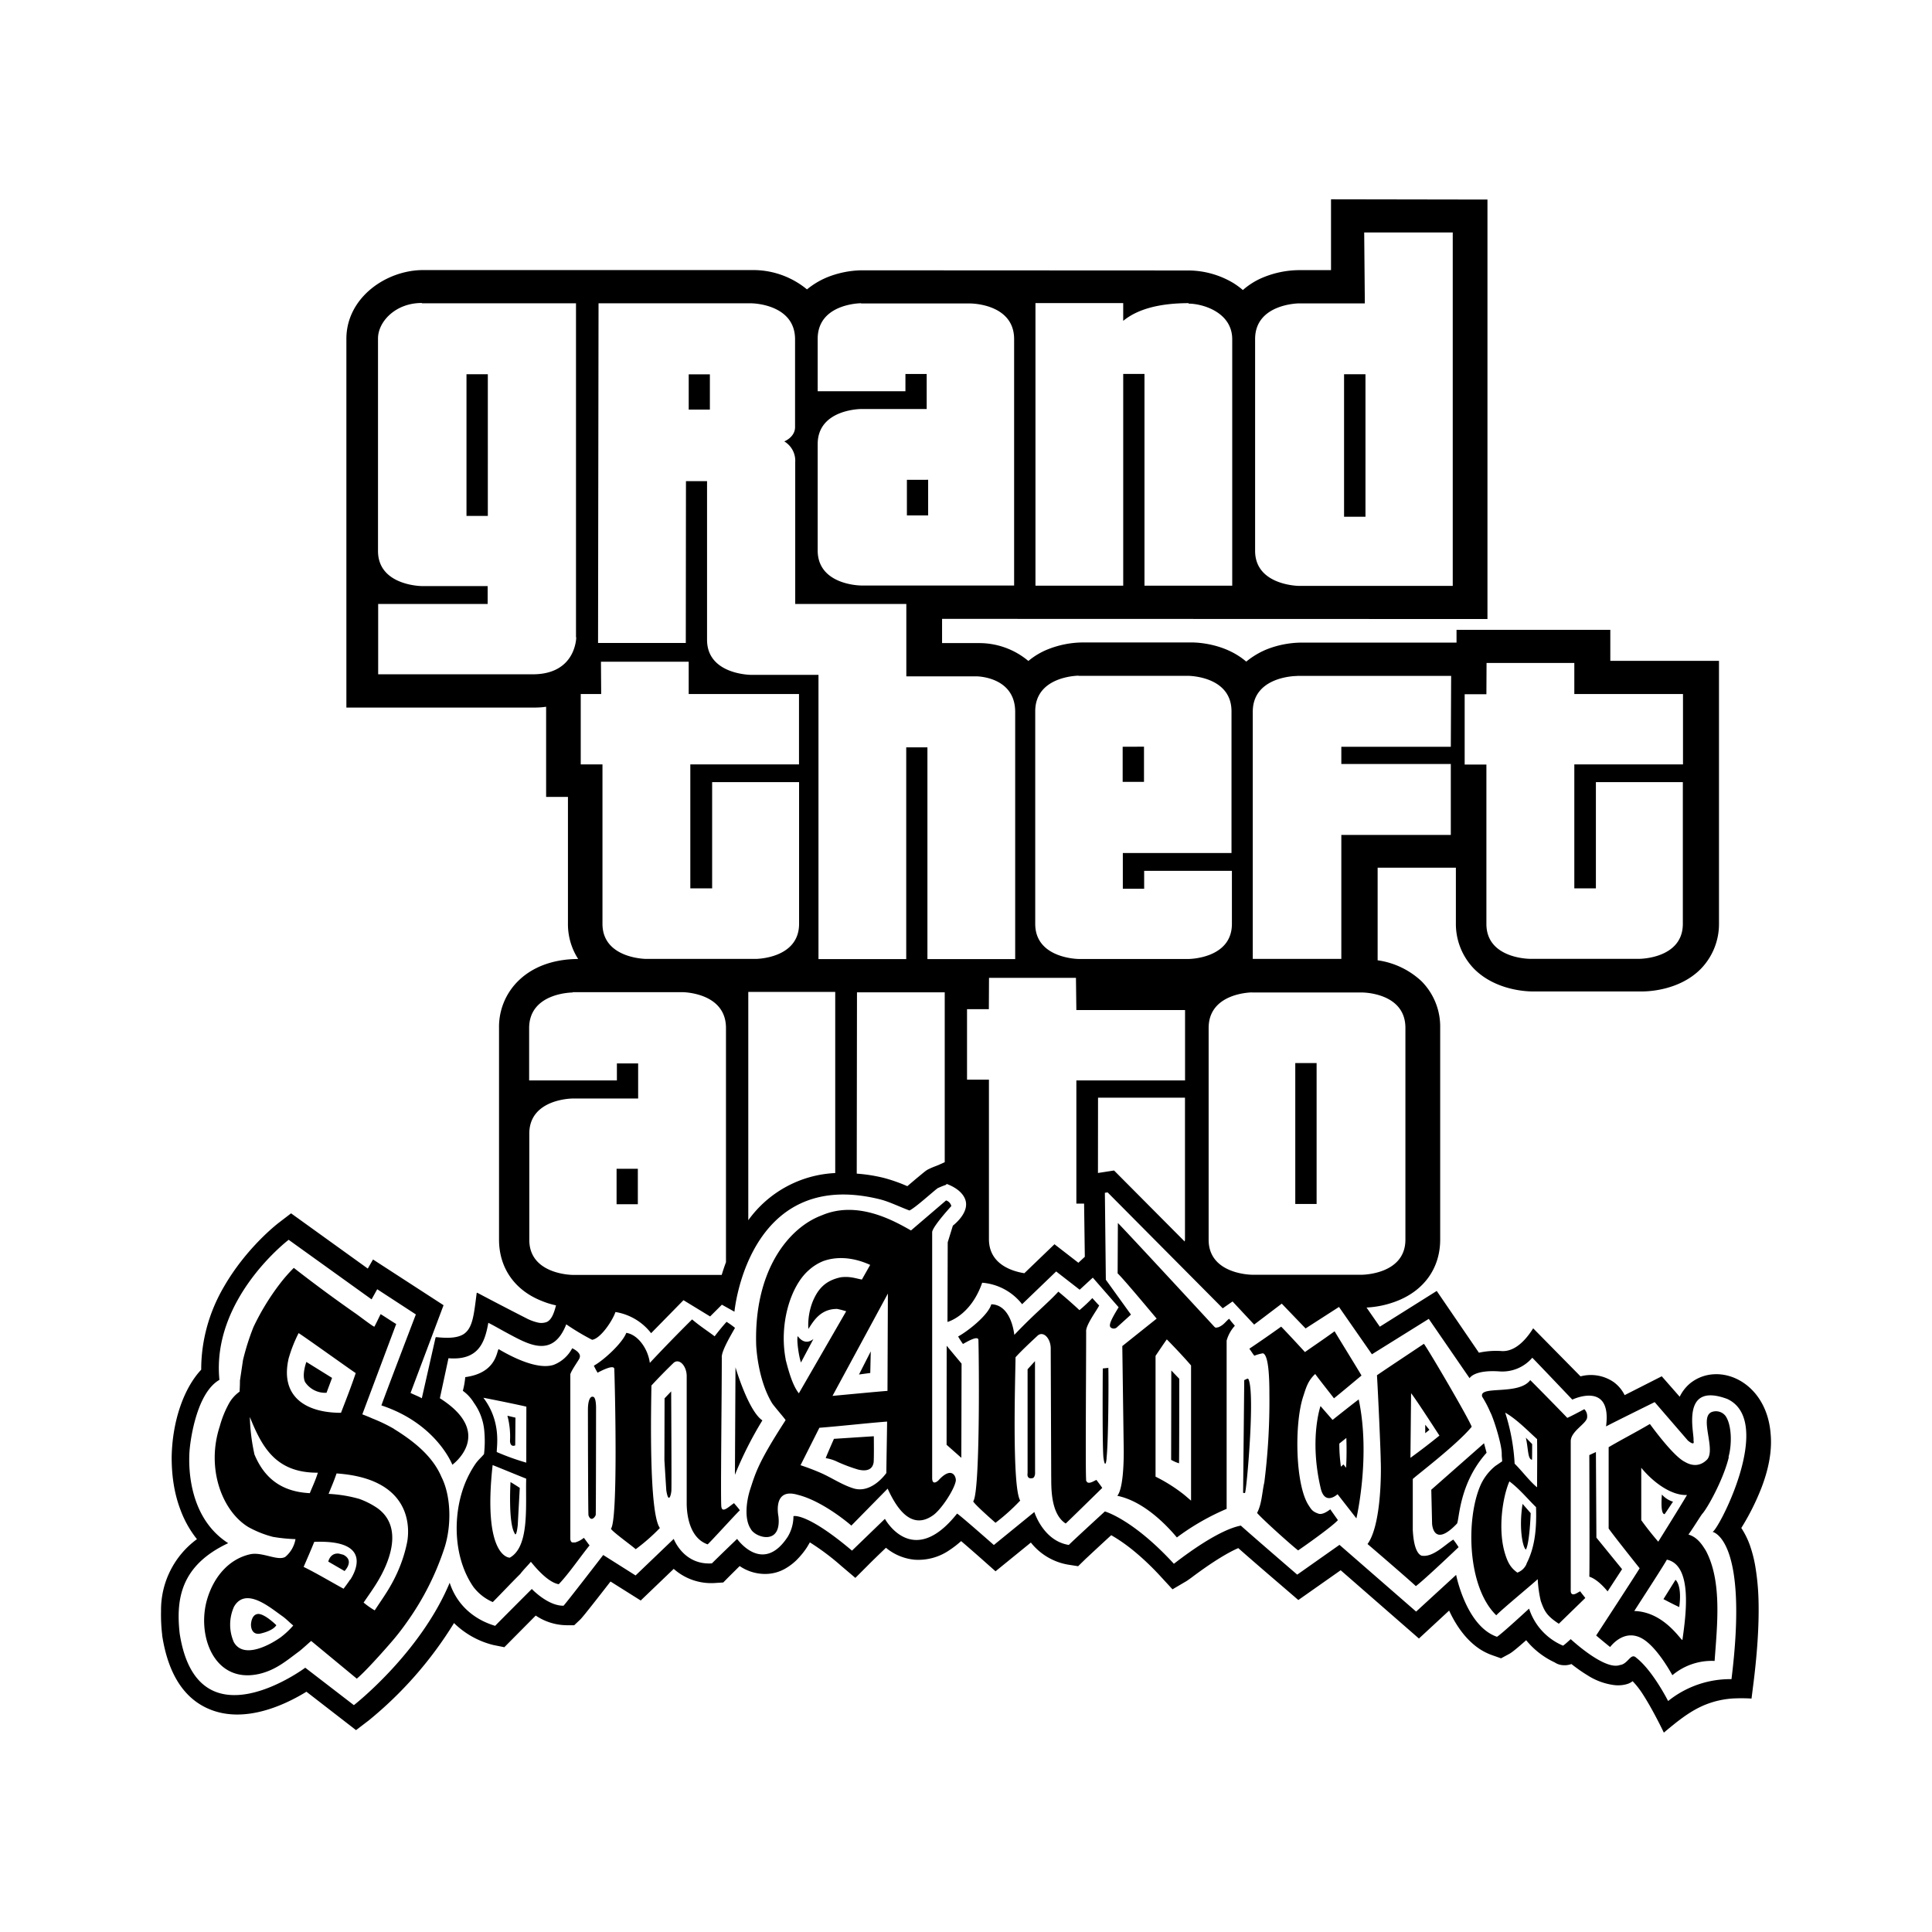 <svg xmlns="http://www.w3.org/2000/svg" width="192" height="192" viewBox="0 0 192 192"><path d="M107.94 147.06c-.08-.904 0-10.801 0-14.722-.064-.624 1.016-2.048 1.296-2.6-.168-.16-.32-.336-.68-.736-.404.423-.832.823-1.28 1.2a47.99 47.99 0 0 0-2.096-1.84c-1.144 1.232-2.369 2.184-4.377 4.296-.184-1.424-.832-3.008-2.288-3.04-.296 1.064-2.289 2.648-3.297 3.2.146.257.307.505.48.744.216-.104 1.569-.96 1.537-.36.056 1.792.184 15.122-.52 16.002.136.296 1.76 1.728 2.216 2.129a20 20 0 0 0 2.456-2.209c-.832-1.36-.488-12.162-.464-14.242.696-.768 1.68-1.664 2.224-2.176.6-.456 1.297.376 1.273 1.352l.048 12.642c.024.816-.144 3.697 1.44 4.705.288-.256 3.04-2.96 3.632-3.537-.128-.208-.472-.648-.584-.8-.52.272-.904.48-1.032.008zm-50.806 6.225c-.216 0-.392.072-.456-.312V136.57c.144-.48.984-1.584.928-1.656.192-.48-.696-.92-.744-.92a3.52 3.52 0 0 1-1.832 1.64c-1.6.528-4.129-.76-5.48-1.56-.201.24-.225 2.368-3.313 2.784-.041.46-.121.914-.24 1.36a4 4 0 0 1 1.088 1.176 5.6 5.6 0 0 1 1.04 2.777 11.2 11.2 0 0 1-.024 2.336c-.296.36-.568.56-.872 1a10.4 10.4 0 0 0-1.12 2.184c-1.136 3.089-1.016 7.177.928 10.001a4.8 4.8 0 0 0 1.936 1.52c.92-.928 1.808-1.88 2.736-2.8.312-.416.64-.72 1.048-1.2 0-.032 1.52 2.024 2.769 2.224.96-.984 2.216-2.824 3.064-3.856-.176-.216-.4-.544-.568-.752a2.401 2.401 0 0 1-.88.464zm-6.489 1.512c-.192 0-2.664-.336-1.688-9.201 1.12.448 2.208.904 3.336 1.352-.08 2.616.368 6.76-1.64 7.857zm1.656-9.441a24.11 24.11 0 0 1-2.936-1.056c0-.624.456-3.04-1.328-5.393 1.64.312 4.248.864 4.272.888zm78.41-8.801c.296.424 1.577 2.032 1.857 2.408.432-.336 2.296-1.896 2.736-2.264-.072-.16-2.672-4.369-2.672-4.4-1.032.76-2.92 2.031-2.945 2.071-.752-.824-2.16-2.336-2.368-2.528a127.865 127.865 0 0 1-3.16 2.192c.152.2.336.504.496.696.275-.111.562-.192.856-.24.616.176.64 2.88.64 4.105a64.068 64.068 0 0 1-.504 8.721c-.232 1.016-.24 2.12-.72 3.04.68.769 3.536 3.313 4.08 3.721.56-.376 3.385-2.368 3.953-3.008l-.76-1.073c-.128.096-.72.56-1.145.44-.616-.208-.72-.4-1.016-.856-1.312-2.032-1.424-8.08-.528-10.8.28-.849.448-1.545 1.2-2.24zm-9.68-4.633c-.113-.056-.16.16-.417-.144-.392-.432-8.721-9.441-9.521-10.24l-.024 5.008c.584.536 3.856 4.48 3.88 4.496l-3.416 2.729.144 10.48c0 1.297-.08 3.721-.64 4.401 2.616.536 4.865 2.88 5.92 4.137a24.006 24.006 0 0 1 4.945-2.84v-16.723a3.6 3.6 0 0 1 .816-1.472c-.184-.232-.344-.384-.56-.696-.288.176-.544.664-1.144.864zm-2.673 17.202c-.432-.36-.6-.528-.968-.8a16.003 16.003 0 0 0-2.553-1.576v-12.002s.8-1.2 1.12-1.64c.809.824 1.753 1.824 2.409 2.592v13.442zm18.482-12.482c.12 1.992.376 7.681.376 8.561.048.992.072 6.345-1.312 8.241.64.544 4.488 3.857 4.8 4.185.72-.536 3.257-2.929 4.249-3.873a8.003 8.003 0 0 0-.528-.752c-.848.52-2.033 1.808-3.169 1.592-.744-.344-.824-2.08-.856-2.536v-5.073c.064-.136 4.377-3.384 5.857-5.2-.376-.968-4.369-7.77-4.753-8.241-.672.456-3.672 2.44-4.656 3.12zm3.328 8.241.064-6.425c.456.544 2.793 4.185 2.817 4.209a64.053 64.053 0 0 1-2.889 2.216zm15.602-3.96c-.296-.32-2.768-2.849-3.696-3.769-1.155 1.555-5.125.487-4.777 1.648.31.493.58 1.01.808 1.545.288.512 1.169 3.224 1.136 4.184 0 .272.04.424.04.696l-.68.464a5.202 5.202 0 0 0-1.488 1.952c-1.44 3.36-1.296 10.081 1.584 12.882.552-.584 3.72-3.2 4.12-3.592.035.733.137 1.462.305 2.176.352.968.544 1.44 1.792 2.257l2.624-2.553c.024-.024-.384-.48-.496-.672-.192.096-.28.16-.448.24s-.48.16-.496-.272v-14.882c0-.976 1.512-1.712 1.624-2.32a1.123 1.123 0 0 0-.032-.464 1.041 1.041 0 0 0-.24-.4c-.536.28-1.224.656-1.712.872zm-4.056 14.482a1.6 1.6 0 0 1-.92.88c-.68-.488-.968-1.016-1.249-1.96-.704-2.393-.208-5.585.457-7.105.944.68 1.928 1.864 2.648 2.56.064 2.128-.096 3.96-.952 5.625zm1.016-7.61c-.816-.703-1.44-1.576-2.208-2.336a20.003 20.003 0 0 0-.937-5.072c1.145.648 2.313 1.864 3.169 2.632.024 1.656 0 3.152 0 4.76zm19.042-2.984c.36-1.256.336-3.224-.304-4.112a1.2 1.2 0 0 0-1.352-.376c-1.273.496.4 3.648-.44 4.696-.68.72-1.497.704-2.257.248-1.168-.584-3.352-3.616-3.456-3.752-1.352.8-2.688 1.48-4.097 2.304v8.081c.312.472 2.473 3.192 3.08 3.953-.535.88-3.936 6.088-4.32 6.68.52.449 1.352 1.12 1.384 1.145.624-.777 1.729-1.56 3.04-.92 1.601.784 3.13 3.72 3.153 3.72a6.081 6.081 0 0 1 4.193-1.416c.264-3.665.744-7.93-.872-10.961-.416-.68-.889-1.352-1.729-1.6.424-.577 1.016-1.553 1.353-2.033.528-.56 2.144-3.48 2.664-5.68zm-4.609 18.162c-.336-.288-1.976-2.8-4.752-2.872.768-1.2 2.976-4.593 3.24-5.105 2.608.56 1.88 5.609 1.544 7.985zm-2.368-9.761a32.017 32.017 0 0 1-1.688-2.136v-5.209c1.168 1.432 2.984 2.776 4.544 2.704-.56.968-2.856 4.64-2.856 4.64m-125.62-11.2a16 16 0 0 0-2.176-1.048c-.336-.152-.544-.232-.992-.408l3.368-8.977c-.44-.256-1.432-.929-1.552-.977-.168.336-.408.857-.616 1.24-.064.057-1.585-1.12-1.897-1.328a144.079 144.079 0 0 1-6.112-4.512c-.502.502-.97 1.036-1.4 1.6a23.996 23.996 0 0 0-2.609 4.28 24.001 24.001 0 0 0-1.04 3.281l-.304 2.04c0 .512-.024.776-.032 1.096a3.6 3.6 0 0 0-1.08 1.217 10.36 10.36 0 0 0-.896 2.24c-1.36 4.152.216 8.4 2.84 10 .772.429 1.594.757 2.449.977.74.127 1.489.202 2.24.224a2.96 2.96 0 0 1-1.008 1.76c-.76.456-2.32-.536-3.529-.248-2.08.48-3.56 2.216-4.224 4.4-1.096 3.593.64 8.482 5.12 7.49 1.697-.384 2.785-1.353 4.025-2.265.36-.28 1.152-1.016 1.176-1.016l4.529 3.745c.792-.632 2.688-2.769 3.296-3.473.6-.68 1.161-1.393 1.68-2.136a27.204 27.204 0 0 0 3.745-7.401c.696-2.168.672-5.105-.304-7.033-.896-2.12-2.849-3.616-4.713-4.768zm-11.201 20.643c-1.072.784-3.76 2.28-4.737.536a4.32 4.32 0 0 1 .024-3.528c1.169-2 3.6.112 4.777.936.4.28.68.592 1.104.944a8 8 0 0 1-1.184 1.12zm.744-27.764a13.6 13.6 0 0 1 .96-2.408c.728.464 5.145 3.632 5.673 3.976-.48 1.424-.96 2.64-1.464 3.945-3.6 0-6.113-1.689-5.177-5.505zm-3.44 9.601a19.203 19.203 0 0 1-.448-3.672c1.2 2.976 2.568 5.56 6.76 5.536-.255.808-.52 1.337-.8 2.033-3.008-.144-4.616-1.689-5.52-3.889zm9.52 12.482c-.207.312-.426.616-.655.912-.896-.48-2.745-1.576-3.969-2.168.44-1.016.68-1.56 1.056-2.488 5.895-.238 4.03 3.07 3.585 3.752zm3.49 1.48c-.305.48-.68 1.016-1.049 1.585a8 8 0 0 1-1.104-.777c.48-.704.928-1.328 1.28-1.904 1.36-2.176 2.689-5.648.056-7.505a8.003 8.003 0 0 0-1.776-.896 13.602 13.602 0 0 0-3.04-.496c.336-.832.528-1.256.792-2.032 8.251.569 7.093 6.448 7.003 6.886-.41 2.006-1.24 3.734-2.163 5.14zm33.395-8.745c-.08-.904.048-10.88.048-14.802-.064-.632 1.016-2.4 1.313-2.944a8.004 8.004 0 0 0-.84-.6c-.414.464-.809.945-1.185 1.44-.544-.424-1.456-1.008-2.24-1.68a160.926 160.926 0 0 0-4.2 4.32c-.185-1.416-1.193-2.816-2.337-2.984-.4 1.032-2.224 2.704-3.224 3.264.11.238.234.47.368.696.208-.104 1.688-.92 1.664-.336.064 1.785.384 14.962-.336 15.842.136.288 2 1.625 2.464 2.033a19.196 19.196 0 0 0 2.4-2.105c-1.12-1.544-.864-12.162-.84-14.162a55.97 55.97 0 0 1 2.225-2.272c.592-.456 1.288.384 1.28 1.352v12.722c.016.816.184 3.32 2.08 3.985.288-.24 2.608-2.809 3.2-3.385-.135-.216-.455-.552-.575-.712-.513.344-1.16 1.016-1.257.376zm21.563-2.576s-.592.568-.608-.224v-24.483c.112-.56 1.424-2.032 1.904-2.568a.8.8 0 0 0-.184-.344.8.8 0 0 0-.336-.217l-3.488 2.985c-1.648-.928-5.297-3.04-8.881-1.496-3.265 1.216-6.729 5.456-6.505 12.882.024.48.216 3.504 1.568 5.76.208.336 1.4 1.68 1.352 1.713-2.752 4.248-2.984 5.256-3.52 6.88-.36 1.12-.616 2.92.064 3.929.432.856 3.096 1.704 2.744-1.28-.048-.24-.496-2.825 1.905-2.12 2.384.584 4.968 2.728 5.344 3.064l3.609-3.673c.736 1.6 2.224 4.305 4.544 2.625.777-.56 2.063-2.49 2.225-3.385.065-.403-.373-1.558-1.736-.048zm-15.162-12.026c-.68-3.537.48-7.305 2.297-8.881.435-.395.94-.707 1.488-.92.28-.08 2.032-.776 4.608.4l-.824 1.456c-.64-.12-1.2-.344-2.112-.224-1.552.336-2.256 1.184-2.768 2.392a6.401 6.401 0 0 0-.44 2.737c.432-.608 1.104-2 2.864-1.985.303.06.602.138.896.232l-4.705 8.153c-.672-.84-1.072-2.432-1.32-3.384zm10.001 11.28c-.68.921-1.928 1.953-3.288 1.521-1.168-.368-2.216-1.096-3.297-1.56a23.995 23.995 0 0 0-1.944-.736l1.872-3.72c2.24-.177 4.49-.44 6.73-.617 0 .632-.073 4.425-.073 5.137zm.104-8.16c-.57.032-4.991.455-5.456.496l5.504-10.169-.04 9.681zm44.086-118.42v7.04h-3.264a9.602 9.602 0 0 0-3.416.697 7.2 7.2 0 0 0-2.08 1.28 8 8 0 0 0-.96-.704 8.802 8.802 0 0 0-4.386-1.24l-32.564-.016a9.6 9.6 0 0 0-3.408.696c-.722.3-1.396.704-2 1.2a8.4 8.4 0 0 0-5.417-1.92H42.056c-3.68 0-7.633 2.744-7.633 6.833v36.645h18.642c.404.004.808-.023 1.208-.08v8.96h2.169V91.76a6.401 6.401 0 0 0 1.016 3.544c-1.563 0-4.118.334-6.01 2.233a6.4 6.4 0 0 0-1.855 4.616v21.043c0 2.793 1.544 5.017 4.224 6.081a8.06 8.06 0 0 0 1.44.448c-.2.768-.424 1.392-.888 1.64l-.112.04c-.191.059-.392.08-.592.064l-.16-.024a4.8 4.8 0 0 1-1.232-.456 330.157 330.157 0 0 1-4.865-2.528v.032l-.032-.016c-.28 2.136-.376 3.488-1.296 4.104-.56.353-1.4.449-2.752.297v.032h-.04l-1.368 6.048c-.32-.184-.8-.368-1.12-.528l3.28-8.72-7.01-4.545-.52.904-7.624-5.489-1.2.92c-.216.16-3.233 2.512-5.441 6.32-1.934 3.276-2.297 6.386-2.288 8.298-1.693 1.795-2.872 5.034-2.937 8.681 0 .608.024 1.416.144 2.312.12.896.336 1.897.72 2.905a10.42 10.42 0 0 0 1.649 2.944 8.721 8.721 0 0 0-3.569 7.153c-.016.81.021 1.592.112 2.344v.072c.592 3.833 2.184 6.305 4.737 7.345 3.48 1.424 7.44-.424 9.6-1.752l4.93 3.817 1.256-.96a38.41 38.41 0 0 0 8.48-9.682 8.482 8.482 0 0 0 3.921 2.185l1.08.216 3.12-3.145a5.6 5.6 0 0 0 3.041.96h.784l.568-.536c.12-.112.32-.304 3.04-3.808l3.001 1.888 3.28-3.144a5.601 5.601 0 0 0 4.161 1.4l.76-.048.536-.544 1.096-1.088a4.48 4.48 0 0 0 2.497.784h.08a3.998 3.998 0 0 0 1.936-.52c.397-.227.765-.5 1.096-.816.413-.405.78-.853 1.096-1.337l.272-.464a24.006 24.006 0 0 1 3.096 2.32l1.425 1.209 1.32-1.32c.261-.267.835-.825 1.72-1.673a5.201 5.201 0 0 0 2.84 1.185 5.44 5.44 0 0 0 3.497-.969c.379-.25.757-.544 1.136-.88.64.552 1.416 1.225 2.136 1.865l1.28 1.136 3.513-2.857a6.001 6.001 0 0 0 3.68 2.193l1.016.16.729-.713c.36-.336 1.88-1.752 2.56-2.368.48.272 1.168.704 2.016 1.376.84.672 1.848 1.577 2.96 2.793l1.113 1.208 1.416-.832.432-.304c2.368-1.784 3.84-2.592 4.689-2.96 1.97 1.74 3.977 3.442 5.968 5.16l4.209-2.96 7.777 6.785 3-2.777c.584 1.264 1.488 2.705 2.825 3.673.448.325.946.584 1.496.776l.84.296.784-.424c.152-.08.424-.232 1.712-1.376a8 8 0 0 0 2.84 2.208c.24.162.52.256.809.272.287.027.577-.011.848-.112.555.437 1.088.81 1.6 1.12.83.536 1.771.873 2.752.984.417.032.806-.005 1.169-.112.204-.057.394-.156.56-.288.379.394.717.826 1.008 1.288 1.04 1.6 2.096 3.825 2.096 3.825 1.296-1.088 2.424-2 3.753-2.616a8.802 8.802 0 0 1 3.488-.793c.49-.014.982-.007 1.472.024l.224-1.776c.374-3.067.531-5.729.472-7.985a24.024 24.024 0 0 0-.272-3.072c-.12-.831-.32-1.649-.6-2.44a7.997 7.997 0 0 0-.84-1.68 23.998 23.998 0 0 0 2-3.985c.824-2.137 1.056-3.92.912-5.409-.422-5.249-5.266-7.244-8.04-4.945a4 4 0 0 0-.993 1.297l-1.784-2.033-3.688 1.873a3.522 3.522 0 0 0-1.089-1.297 4 4 0 0 0-3.296-.568l-4.705-4.776c-.677 1.081-1.747 2.312-3.088 2.264a8.018 8.018 0 0 0-2.304.16l-4.193-6.137-5.656 3.553-1.32-1.904a9.604 9.604 0 0 0 3.08-.672c2.704-1.08 4.24-3.305 4.24-6.09v-21.042a6.401 6.401 0 0 0-1.856-4.625 8.001 8.001 0 0 0-4.36-2.08v-9.201h7.776v5.52a6.4 6.4 0 0 0 1.833 4.553c2.12 2.112 5.184 2.224 5.792 2.224h10.881c.608 0 3.68-.096 5.801-2.208a6.4 6.4 0 0 0 1.84-4.56V65.676h-10.8V62.59h-15.283v1.272h-15.442a9.6 9.6 0 0 0-3.424.672 8.001 8.001 0 0 0-2.032 1.216c-2.089-1.8-4.849-1.904-5.41-1.904h-10.88a9.6 9.6 0 0 0-3.417.68 7.2 7.2 0 0 0-1.944 1.16 7.601 7.601 0 0 0-4.92-1.776h-3.657v-2.408l54.2.016V19.832zm3.297 3.296h8.8v35.124h-15.281s-4.36-.032-4.36-3.488V33.695c0-3.52 4.36-3.545 4.36-3.545h6.545zM41.96 30.143h15.282v33.204l.024-.016s0 3.68-4.32 3.68H37.582V60.02h10.881v-1.776h-6.537s-4.36-.024-4.36-3.489V33.631c0-1.64 1.712-3.52 4.336-3.52zm17.522 0h15.202s4.328.032 4.328 3.577v8.72c0 1.017-1.072 1.425-1.072 1.425a2.24 2.24 0 0 1 1.088 2.072V60.02H90.07v7.193h6.961s3.857 0 3.857 3.537v24.563h-8.721V74.269H90.06v21.043h-8.72V67.068h-6.674s-4.4 0-4.4-3.489V47.817H68.17L68.154 63.9h-8.72zm26.083.016h10.88s4.337 0 4.337 3.545v24.483H85.58s-4.32-.008-4.32-3.489v-10.56c0-3.49 4.32-3.49 4.32-3.49h6.513v-3.48h-2.112v1.713H81.26V33.68c0-3.545 4.328-3.545 4.328-3.545zm32.564.016c1.36 0 4.328.84 4.328 3.545v24.483h-8.72V37.16h-2.113v21.043h-8.721V30.119h8.72v1.768c1.42-1.168 3.585-1.755 6.498-1.76zm-71.77 7.017v14.082h2.121V37.192zm87.212 0v14.162h2.128V37.192zm-65.128.008v3.504h2.104V37.2zm21.683 10.481v3.537h2.112V47.68zM59.722 65.763h8.72v3.208h10.962v6.993H68.603v12.322h2.168v-10.56h8.641v14.081c0 3.489-4.32 3.489-4.32 3.489H64.21s-4.337-.024-4.337-3.489V75.965h-2.16v-6.993h2.032zm88.01.12h8.722v3.089h10.8v6.992h-10.8v12.322h2.144v-10.56h8.641v14.081c0 3.48-4.32 3.48-4.32 3.48h-10.881s-4.321 0-4.321-3.464V75.981h-2.16V68.99h2.16zm-40.564 1.28h10.88s4.337-.016 4.337 3.529v14.082h-10.8v3.544h2.12v-1.776h8.72v5.28-.007c0 3.488-4.328 3.488-4.328 3.488h-10.88s-4.337-.016-4.337-3.488V70.692c0-3.545 4.336-3.545 4.336-3.545zm21.763.008h15.282l-.032 7.041H133.3v1.712h10.88v7.05H133.3v12.321h-8.801V70.732c0-3.552 4.36-3.552 4.36-3.552zm-17.362 7.041v3.489h2.12v-3.497zM98.287 97.175h8.64l.04 3.2h10.802v6.994h-10.801v12.242h.768l.072 5.288-.64.592-2.376-1.84-2.993 2.88c-1.248-.2-3.52-.904-3.52-3.392v-15.842h-2.177v-7.009h2.169zm-23.923 1.4h8.64v18.002a11.281 11.281 0 0 0-8.64 4.689zm-17.442.024h10.88s4.337 0 4.345 3.553v23.283a20.7 20.7 0 0 0-.424 1.264H56.921s-4.32-.008-4.32-3.48v-10.561c0-3.489 4.32-3.489 4.32-3.489h6.497v-3.488h-2.112v1.688h-8.721v-5.193c0-3.544 4.328-3.544 4.328-3.544zm28.244.016h8.72v16.882l-.64.288-.24.096a8.01 8.01 0 0 0-.783.336l-.16.096c-.224.16-.512.409-1.009.817l-.888.752-.048-.024a15.996 15.996 0 0 0-2.288-.8 15.996 15.996 0 0 0-2.688-.424zm39.205.016h10.96s4.337-.032 4.337 3.52v21.044c0 3.488-4.336 3.488-4.336 3.488H124.45s-4.337 0-4.337-3.48V102.16c0-3.537 4.337-3.537 4.337-3.537zm4.352 7.017v14.002h2.12v-14.002zm-19.602 3.44h8.641v14.083a1.187 1.187 0 0 1-.032.208l-7.016-7.057-1.6.248zm-47.846 7.066v3.52h2.113v-3.52zm32.804 1.504c1.32.488 1.905 1.28 1.929 1.968.056 1.152-1.313 2.176-1.313 2.176l-.512 1.657-.024 7.913s2.305-.585 3.449-3.897a5.6 5.6 0 0 1 3.968 2.136l3.385-3.256 2.336 1.816 1.304-1.2 2.568 2.944c-.856 1.385-1.016 1.865-.752 2.033a.478.478 0 0 0 .32.08.48.48 0 0 0 .304-.16l1.353-1.225-2.497-3.464-.096-8.641.272-.04 11.441 11.52.976-.68 2.145 2.297 2.744-2.08 2.368 2.464 3.32-2.136 3.273 4.704 5.649-3.52 4.056 5.897s.424-.864 3.017-.672a3.921 3.921 0 0 0 3.216-1.36c.304.296 3.977 4.16 3.977 4.16s3.96-1.904 3.352 2.664c.504-.28 4.833-2.416 4.833-2.416l3.304 3.825s.72.616.552 0c.136-.6-1.395-5.903 3.354-4.14 4.83 2.226-1.04 13.354-1.474 13.204 0 0 3.64.608 1.897 14.642a9.84 9.84 0 0 0-6.297 2.177s-1.52-3.017-3.16-4.297c-.56-.552-.809.632-1.64.72-1.521.56-4.881-2.576-4.881-2.576s-.809.752-.785.64a6 6 0 0 1-3.352-3.673s-2.792 2.585-3.192 2.8c-3.065-1.055-4.057-6.152-4.057-6.152l-3.976 3.648-7.617-6.632-4.2 2.96s-5.17-4.457-5.602-4.873c-2.52.48-6.48 3.68-6.656 3.793-4.08-4.44-6.857-5.2-6.857-5.2s-3.04 2.784-3.585 3.328c-2.544-.4-3.424-3.273-3.424-3.273l-4.025 3.28s-3.52-3.104-3.656-3.12c-4.425 5.577-7.17.52-7.17.52l-3.271 3.16c-4.401-3.72-5.753-3.456-5.817-3.424a4 4 0 0 1-.56 2.033c-2.505 3.84-5.04.224-5.04.224s-1.865 1.792-2.505 2.432c-2.817.192-3.793-2.432-3.793-2.432l-3.792 3.632-3.217-2.032s-3.696 4.8-3.944 5.04c-1.56.024-3.152-1.664-3.152-1.664s-3.72 3.72-3.649 3.673-3.328-.68-4.513-4.289c-2.944 7.041-9.52 12.162-9.52 12.162l-4.833-3.72s-10.721 7.993-12.482-3.417c-.368-3.384.08-6.729 4.824-8.961-4.64-2.976-3.816-9.441-3.816-9.441s.48-5.385 2.944-6.785c-.8-8.081 6.881-13.922 6.881-13.922l8.241 5.92.56-1.007 3.84 2.504s-3.152 8.241-3.424 9.041c5.49 1.816 7.05 5.897 7.05 5.897s4.288-3.104-1.24-6.609l.855-3.976c2.96.24 3.609-1.529 3.96-3.52.649.32 1.209.671 2.545 1.375 1.776.928 3.968 1.937 5.2-1.224a24.007 24.007 0 0 0 2.569 1.536c.832-.104 2.032-1.896 2.32-2.76a5.6 5.6 0 0 1 3.545 2.104l3.216-3.28 2.648 1.616 1.169-1.168 1.248.696s1.32-14.322 14.322-11.201c.984.224 1.944.72 3.072 1.144.592-.28 2.32-1.864 2.8-2.216.272-.128.55-.24.833-.336zM79.277 132.78c-.12.336.08 1.888.32 2.624l1.24-2.336c-.88.712-1.48-.2-1.552-.272zm14.802.96-.008 9.841 1.465 1.296.024-9.36zm-7.545.56-1.168 2.296 1.12-.152zm16.322.968-.736.808v10.321c-.08.528.272.544.424.504.28.024.32-.432.32-.432zm-72.409.08s-.48 1.272-.128 2a2.4 2.4 0 0 0 2.129 1.065l.552-1.48zm42.645.496-.056 10.721a36.81 36.81 0 0 1 2.729-5.409c-1.4-.936-2.673-5.272-2.673-5.272zm37.045.096-.544.056v-.008s-.064 8.241.08 8.961c.184 1.2.32-.056.296-.08.176-1.504.216-7.489.176-8.96zm6.265.256-.016 8.881c.248.143.511.258.784.344.024-.72.024-8.4.024-8.4zm7.585.8-.336.16-.112 11.201s.216.04.192 0c.16-.312.984-9.6.376-11.2-.024-.145-.12-.145-.12-.145zm-57.287 1.28-.656.689-.016 6.144s.192 3.153.192 3.025c.24 1.496.528.24.504-.144.024-.56-.024-9.681-.024-9.681zm-7.84.505-.073.04s-.36.08-.36 1.296c0 1.44.016 10.4.056 10.48.256.72.696.113.72-.055.024-.168.032-10.401.032-10.721-.024-1.016-.264-1.048-.376-1zm76.17.296c-.137.072-2.601 2.032-2.601 2.032l-1.2-1.376c0 .024-1.12 3.2 0 8.08.4 1.905 1.696.68 1.696.68l1.872 2.401s1.44-6.16.224-11.842zm-84.604 1.616a8 8 0 0 1 .256 2.528c.048.664.52.416.52.416l.024-2.752zm91.212.896v.84l.416-.336zm-54.807 1.144-3.944.256v-.024s-.824 1.864-.824 1.944c.417.064.822.194 1.2.384a16.02 16.02 0 0 0 2.024.753c1.44.344 1.488-.609 1.52-.64.064-.137.032-2.673.032-2.673zm64.808.144v.008c.256 1.152.176 2.112.608 2.184.016.016.016-1.56.016-1.56zm-17.842.024c.038.987.03 1.975-.024 2.96l-.264-.327-.248.224a16.001 16.001 0 0 1-.16-2.297zm13.682.528-5.24 4.617.08 3.384s.111 2.473 2.48-.024c.232-.424.208-4 2.936-7.033zm11.121.872-.656.304c0 .016.04 11.441 0 12.082.92.296 1.816 1.465 1.816 1.465l1.44-2.209-2.552-3.136zm-.656.304-.016.016zm-107.21 2.68s-.24 4.001.4 5.073c.192.52.32-.808.32-.808l.2-3.688c-.584-.384-.92-.576-.92-.576m114.41 1.224h.016zm.016 0c0 .016-.2 2 .272 1.96.352-.504.728-1.096.832-1.232a2.4 2.4 0 0 1-1.112-.72zm-13.842.952h-.008c-.4 2.56.064 4.425.336 4.529.376-.705.472-3.617.472-3.617zm-117.62 4.937c-.896-.112-1.072.792-1.072.792l1.616.936s1.032-1.032-.12-1.616m132.39 2.488-1.2 1.92s.96.512 1.56.784h.008c.304-2.2-.368-2.704-.368-2.704m-141.57 4.456s-.04 1.008.848.904c0 0 1.296-.232 1.672-.848 0 0-1.08-1.08-1.768-1.12-.713.008-.75.983-.752 1.064z"/></svg>
